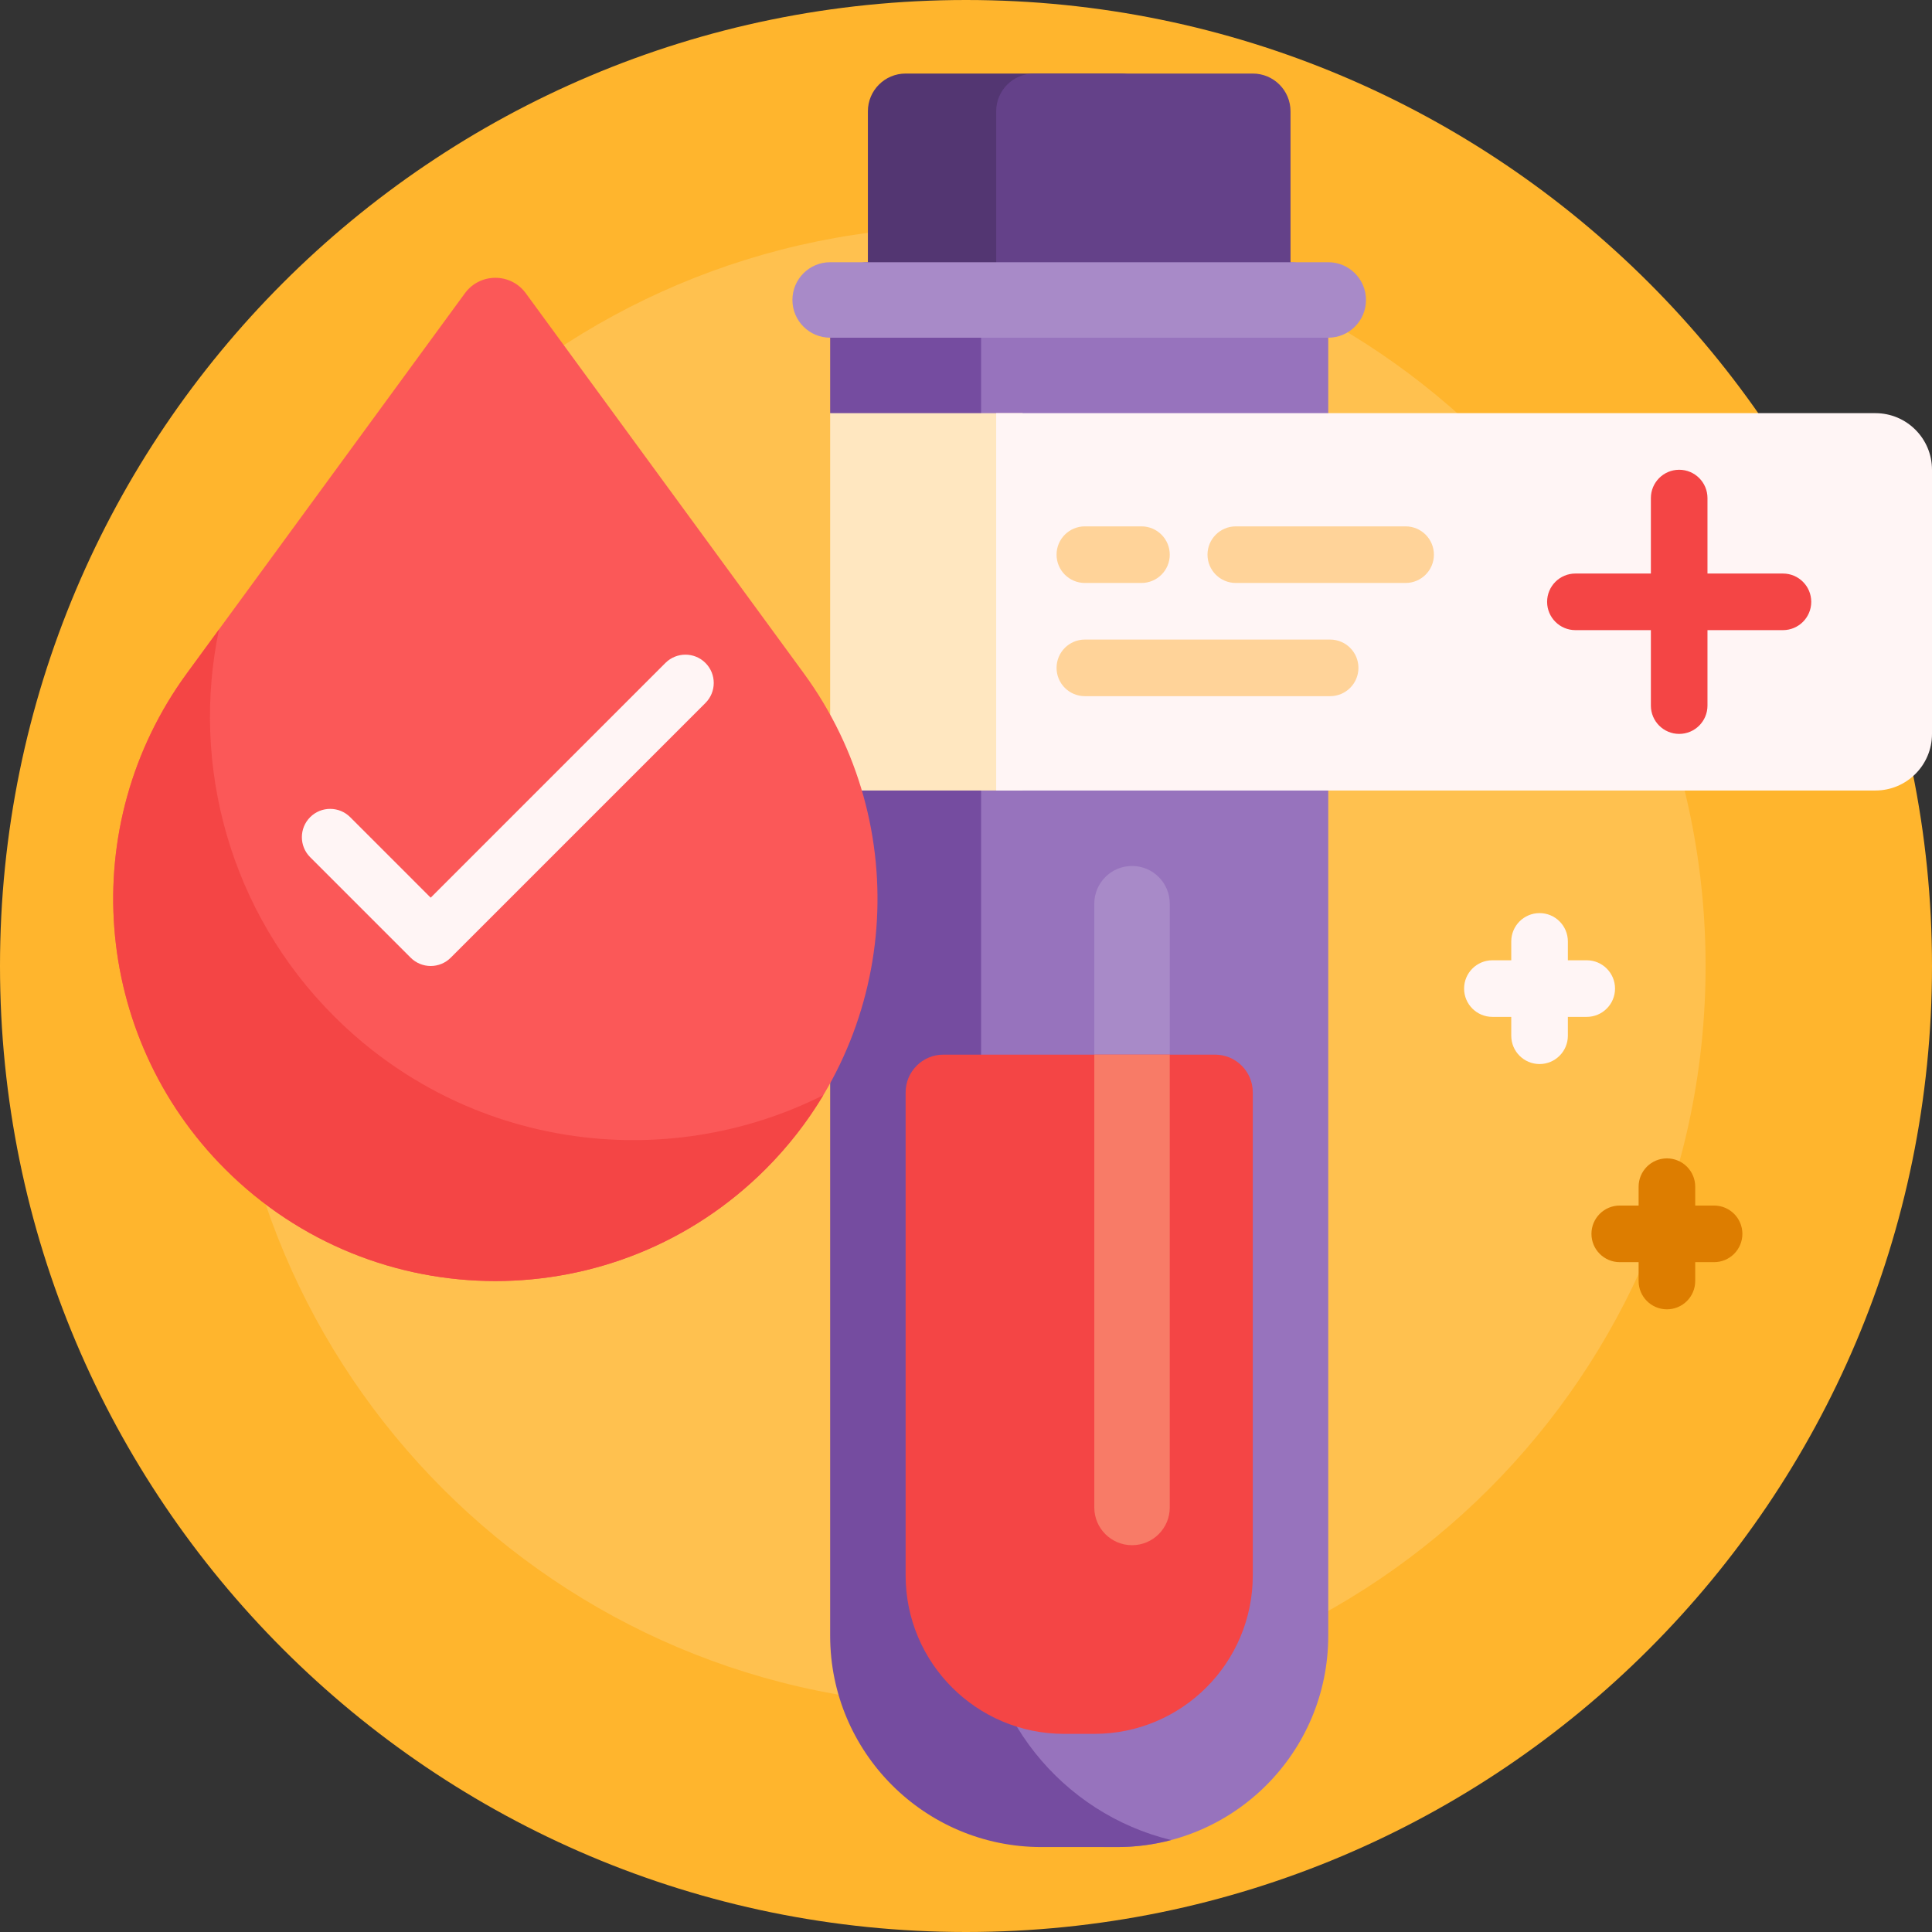 <svg id="Capa_1" enable-background="new 0 0 512 512" height="512" viewBox="0 0 512 512" width="512" xmlns="http://www.w3.org/2000/svg"><rect x="0" y="0" width="512" height="512" fill="#333333" stroke="none"/><g><path d="m512 256c0 141.385-114.615 256-256 256s-256-114.615-256-256 114.615-256 256-256 256 114.615 256 256z" fill="#ffb52d"/><path d="m452 256c0 108.248-87.752 196-196 196s-196-87.752-196-196 87.752-196 196-196 196 87.752 196 196z" fill="#ffc14f"/><path d="m296 489.492h-2.5c-30.928 0-56-25.072-56-56v-354c0-5.523 4.477-10 10-10h94.5c5.523 0 10 4.477 10 10v354c0 30.928-25.072 56-56 56z" fill="#9773bd"/><path d="m310.372 487.63c-4.586 1.214-9.404 1.861-14.372 1.861h-20c-30.928 0-56-25.072-56-56v-224l3.498-2.416c5.667-3.914 9.051-10.362 9.051-17.25v-61.133c0-8.324-4.925-15.86-12.549-19.201v-30c0-5.523 4.477-10 10-10h50c-11.046 0-20 8.954-20 20v334c0 31.067 21.464 57.12 50.372 64.139z" fill="#754ca0"/><path d="m240 19.492h57c5.523 0 10 4.477 10 10v40c0 5.523-4.477 10-10 10h-57c-5.523 0-10-4.477-10-10v-40c0-5.523 4.477-10 10-10z" fill="#533672"/><path d="m274 19.492h58c5.523 0 10 4.477 10 10v40c0 5.523-4.477 10-10 10h-58c-5.523 0-10-4.477-10-10v-40c0-5.523 4.477-10 10-10z" fill="#644189"/><path d="m310 239.492v160c0 5.523-4.477 10-10 10s-10-4.477-10-10v-160c0-5.523 4.477-10 10-10s10 4.477 10 10z" fill="#a88ac8"/><path d="m220 69.492h132c5.523 0 10 4.477 10 10 0 5.523-4.477 10-10 10h-132c-5.523 0-10-4.477-10-10 0-5.523 4.477-10 10-10z" fill="#a88ac8"/><path d="m290 459.492h-8c-23.196 0-42-18.804-42-42v-128c0-5.523 4.477-10 10-10h72c5.523 0 10 4.477 10 10v128c0 23.196-18.804 42-42 42z" fill="#f44545"/><path d="m310 279.492v120c0 5.523-4.477 10-10 10s-10-4.477-10-10v-120z" fill="#f87b67"/><path d="m271 209.492h-51v-100h51z" fill="#ffe7c0"/><path d="m497 209.492h-233v-100h233c8.284 0 15 6.716 15 15v70c0 8.284-6.716 15-15 15z" fill="#fff5f5"/><path d="m360 176.992c0 4.142-3.358 7.5-7.5 7.5h-65c-4.142 0-7.5-3.358-7.5-7.5s3.358-7.5 7.5-7.5h65c4.142 0 7.5 3.358 7.5 7.5zm-72.5-22.5h15c4.142 0 7.5-3.358 7.5-7.5s-3.358-7.5-7.5-7.5h-15c-4.142 0-7.5 3.358-7.5 7.5s3.358 7.5 7.5 7.5zm85-15h-45c-4.142 0-7.5 3.358-7.5 7.5s3.358 7.5 7.5 7.5h45c4.142 0 7.5-3.358 7.5-7.5s-3.358-7.5-7.5-7.5z" fill="#ffd399"/><path d="m480 159.492c0 4.142-3.358 7.5-7.5 7.5h-20v20c0 4.142-3.358 7.5-7.5 7.5s-7.5-3.358-7.5-7.5v-20h-20c-4.142 0-7.5-3.358-7.5-7.5s3.358-7.5 7.5-7.5h20v-20c0-4.142 3.358-7.5 7.5-7.5s7.5 3.358 7.5 7.5v20h20c4.142 0 7.5 3.358 7.5 7.5z" fill="#f44545"/><path d="m139.346 77.718 73.668 100.709c29.484 40.307 25.184 96.09-10.128 131.402-39.55 39.55-103.672 39.55-143.222 0-35.313-35.313-39.612-91.095-10.128-131.402l73.668-100.709c3.994-5.462 12.147-5.462 16.142 0z" fill="#fb5858"/><path d="m218.184 290.235c-4.196 7.005-9.299 13.595-15.299 19.594-39.55 39.55-103.672 39.55-143.222 0-35.313-35.313-39.612-91.095-10.128-131.402l8.518-11.645c-7.614 36.14 2.892 74.948 30.447 102.503 35.09 35.091 87.644 42.074 129.684 20.95z" fill="#f44545"/><path d="m186.952 186.295-67.508 67.509c-1.407 1.406-3.314 2.196-5.304 2.196s-3.896-.79-5.304-2.196l-26.641-26.641c-2.929-2.93-2.929-7.678 0-10.607 2.93-2.928 7.678-2.928 10.607 0l21.337 21.338 62.204-62.206c2.93-2.928 7.678-2.928 10.607 0 2.931 2.929 2.931 7.677.002 10.607z" fill="#fff5f5"/><path d="m461.75 326.983c0 4.142-3.358 7.5-7.5 7.5h-5v5c0 4.142-3.358 7.5-7.5 7.5s-7.5-3.358-7.5-7.5v-5h-5c-4.142 0-7.5-3.358-7.5-7.5 0-4.142 3.358-7.5 7.5-7.5h5v-5c0-4.142 3.358-7.5 7.5-7.5s7.5 3.358 7.5 7.5v5h5c4.142 0 7.5 3.358 7.5 7.5z" fill="#dd7d00"/><path d="m428 261.983c0 4.142-3.358 7.5-7.5 7.5h-5v5c0 4.142-3.358 7.5-7.5 7.5s-7.5-3.358-7.5-7.5v-5h-5c-4.142 0-7.5-3.358-7.5-7.5 0-4.142 3.358-7.5 7.5-7.5h5v-5c0-4.142 3.358-7.5 7.5-7.5s7.5 3.358 7.5 7.5v5h5c4.142 0 7.5 3.358 7.5 7.5z" fill="#fff5f5"/></g></svg>